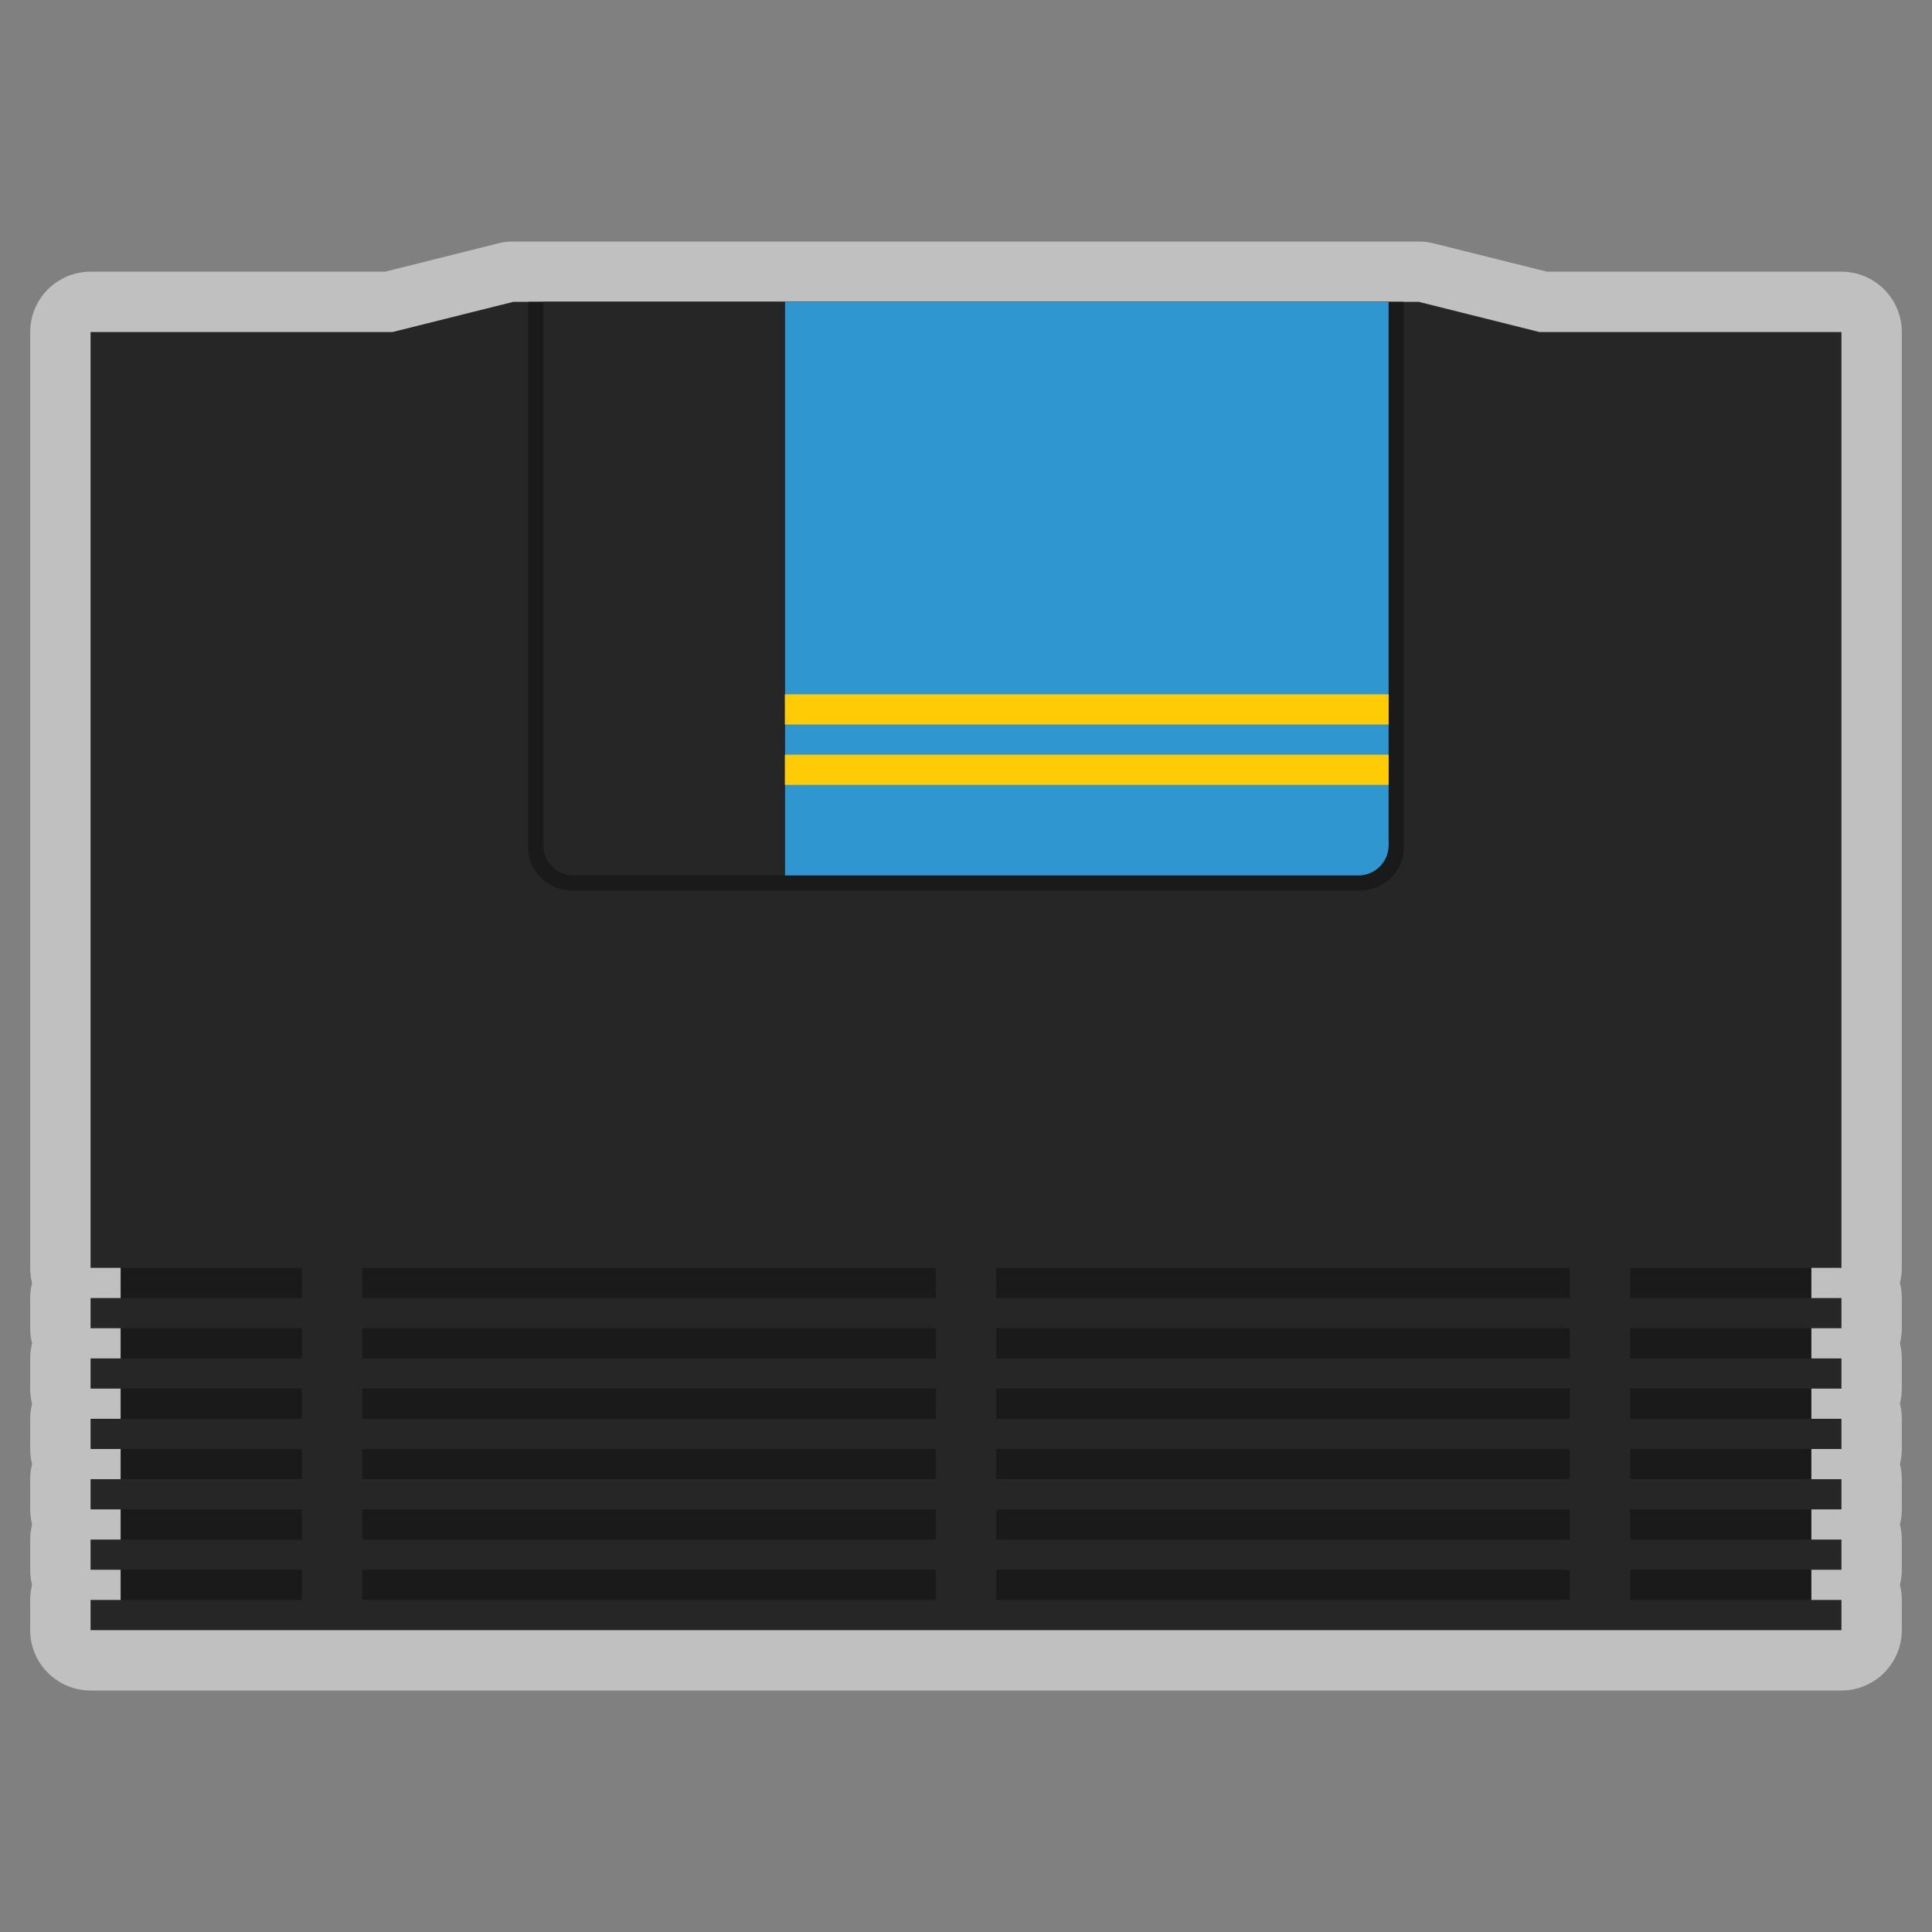 <?xml version="1.0" encoding="iso-8859-1"?>
<!-- Generator: Adobe Illustrator 27.8.1, SVG Export Plug-In . SVG Version: 6.00 Build 0)  -->
<svg version="1.1" id="Layer_1" xmlns="http://www.w3.org/2000/svg" xmlns:xlink="http://www.w3.org/1999/xlink" x="0px" y="0px"
	 viewBox="0 0 256 256" style="enable-background:new 0 0 256 256;" xml:space="preserve">
<rect x="0" y="0" width="256" height="256" fill="#808080" stroke="none"/>
<g>
	<path style="opacity:0.5;fill:#FFFFFF;" d="M188,32H68c-0.654,0-1.306,0.08-1.94,0.239L51.015,36H12c-4.418,0-8,3.582-8,8v124
		c0,0.691,0.087,1.361,0.252,2C4.087,170.639,4,171.309,4,172v4c0,0.691,0.087,1.361,0.252,2C4.087,178.639,4,179.309,4,180v4
		c0,0.691,0.087,1.361,0.252,2C4.087,186.639,4,187.309,4,188v0.133V192c0,0.691,0.087,1.361,0.252,2C4.087,194.639,4,195.309,4,196
		v4c0,0.691,0.087,1.361,0.252,2C4.087,202.639,4,203.309,4,204v4c0,0.691,0.087,1.361,0.252,2C4.087,210.639,4,211.309,4,212v4
		c0,4.418,3.582,8,8,8h232c4.418,0,8-3.582,8-8v-4c0-0.691-0.087-1.361-0.252-2c0.165-0.639,0.252-1.309,0.252-2v-4
		c0-0.691-0.087-1.361-0.252-2c0.165-0.639,0.252-1.309,0.252-2v-4c0-0.691-0.087-1.361-0.252-2c0.165-0.639,0.252-1.309,0.252-2v-4
		c0-0.691-0.087-1.361-0.252-2c0.165-0.639,0.252-1.309,0.252-2v-4c0-0.691-0.087-1.361-0.252-2c0.165-0.639,0.252-1.309,0.252-2v-4
		c0-0.691-0.087-1.361-0.252-2c0.165-0.639,0.252-1.309,0.252-2V44c0-4.418-3.582-8-8-8h-39.015l-15.045-3.761
		C189.306,32.08,188.654,32,188,32L188,32z"/>
	<polygon style="fill:#262626;" points="244,212 240,212 240,208 244,208 244,204 240,204 240,200 244,200 244,196 240,196 240,192 
		244,192 244,188 240,188 240,184 244,184 244,180 240,180 240,176 244,176 244,172 240,172 240,168 244,168 244,44 204,44 188,40 
		68,40 52,44 12,44 12,168 16,168 16,172 12,172 12,176 16,176 16,180 12,180 12,184 16,184 16,188 12,188 12,188.133 12,192 
		16,192 16,196 12,196 12,200 16,200 16,204 12,204 12,208 16,208 16,212 12,212 12,216 244,216 	"/>
</g>
<path style="fill:#1A1A1A;" d="M186,40H70v72.386c0,3.096,2.619,5.614,5.839,5.614h104.322c3.22,0,5.839-2.519,5.839-5.614V40
	L186,40z"/>
<path style="fill:#3096CF;" d="M180,116h-76V40h80v72C184,114.209,182.209,116,180,116z"/>
<rect x="216" y="208" style="fill:#1A1A1A;" width="24" height="4"/>
<rect x="216" y="200" style="fill:#1A1A1A;" width="24" height="4"/>
<rect x="216" y="192" style="fill:#1A1A1A;" width="24" height="4"/>
<rect x="216" y="184" style="fill:#1A1A1A;" width="24" height="4"/>
<rect x="216" y="176" style="fill:#1A1A1A;" width="24" height="4"/>
<rect x="216" y="168" style="fill:#1A1A1A;" width="24" height="4"/>
<rect x="132" y="208" style="fill:#1A1A1A;" width="76" height="4"/>
<rect x="132" y="200" style="fill:#1A1A1A;" width="76" height="4"/>
<rect x="132" y="192" style="fill:#1A1A1A;" width="76" height="4"/>
<rect x="132" y="184" style="fill:#1A1A1A;" width="76" height="4"/>
<rect x="132" y="176" style="fill:#1A1A1A;" width="76" height="4"/>
<rect x="132" y="168" style="fill:#1A1A1A;" width="76" height="4"/>
<rect x="48" y="208" style="fill:#1A1A1A;" width="76" height="4"/>
<rect x="48" y="200" style="fill:#1A1A1A;" width="76" height="4"/>
<rect x="48" y="192" style="fill:#1A1A1A;" width="76" height="4"/>
<rect x="48" y="184" style="fill:#1A1A1A;" width="76" height="4"/>
<rect x="48" y="176" style="fill:#1A1A1A;" width="76" height="4"/>
<rect x="48" y="168" style="fill:#1A1A1A;" width="76" height="4"/>
<rect x="16" y="208" style="fill:#1A1A1A;" width="24" height="4"/>
<rect x="16" y="200" style="fill:#1A1A1A;" width="24" height="4"/>
<rect x="16" y="192" style="fill:#1A1A1A;" width="24" height="4"/>
<rect x="16" y="184" style="fill:#1A1A1A;" width="24" height="4"/>
<rect x="16" y="176" style="fill:#1A1A1A;" width="24" height="4"/>
<rect x="16" y="168" style="fill:#1A1A1A;" width="24" height="4"/>
<path style="fill:#262626;" d="M76,116h28V40H72v72C72,114.209,73.791,116,76,116z"/>
<rect x="104" y="92" style="fill:#FFCB05;" width="80" height="4"/>
<rect x="104" y="100" style="fill:#FFCB05;" width="80" height="4"/>
</svg>
